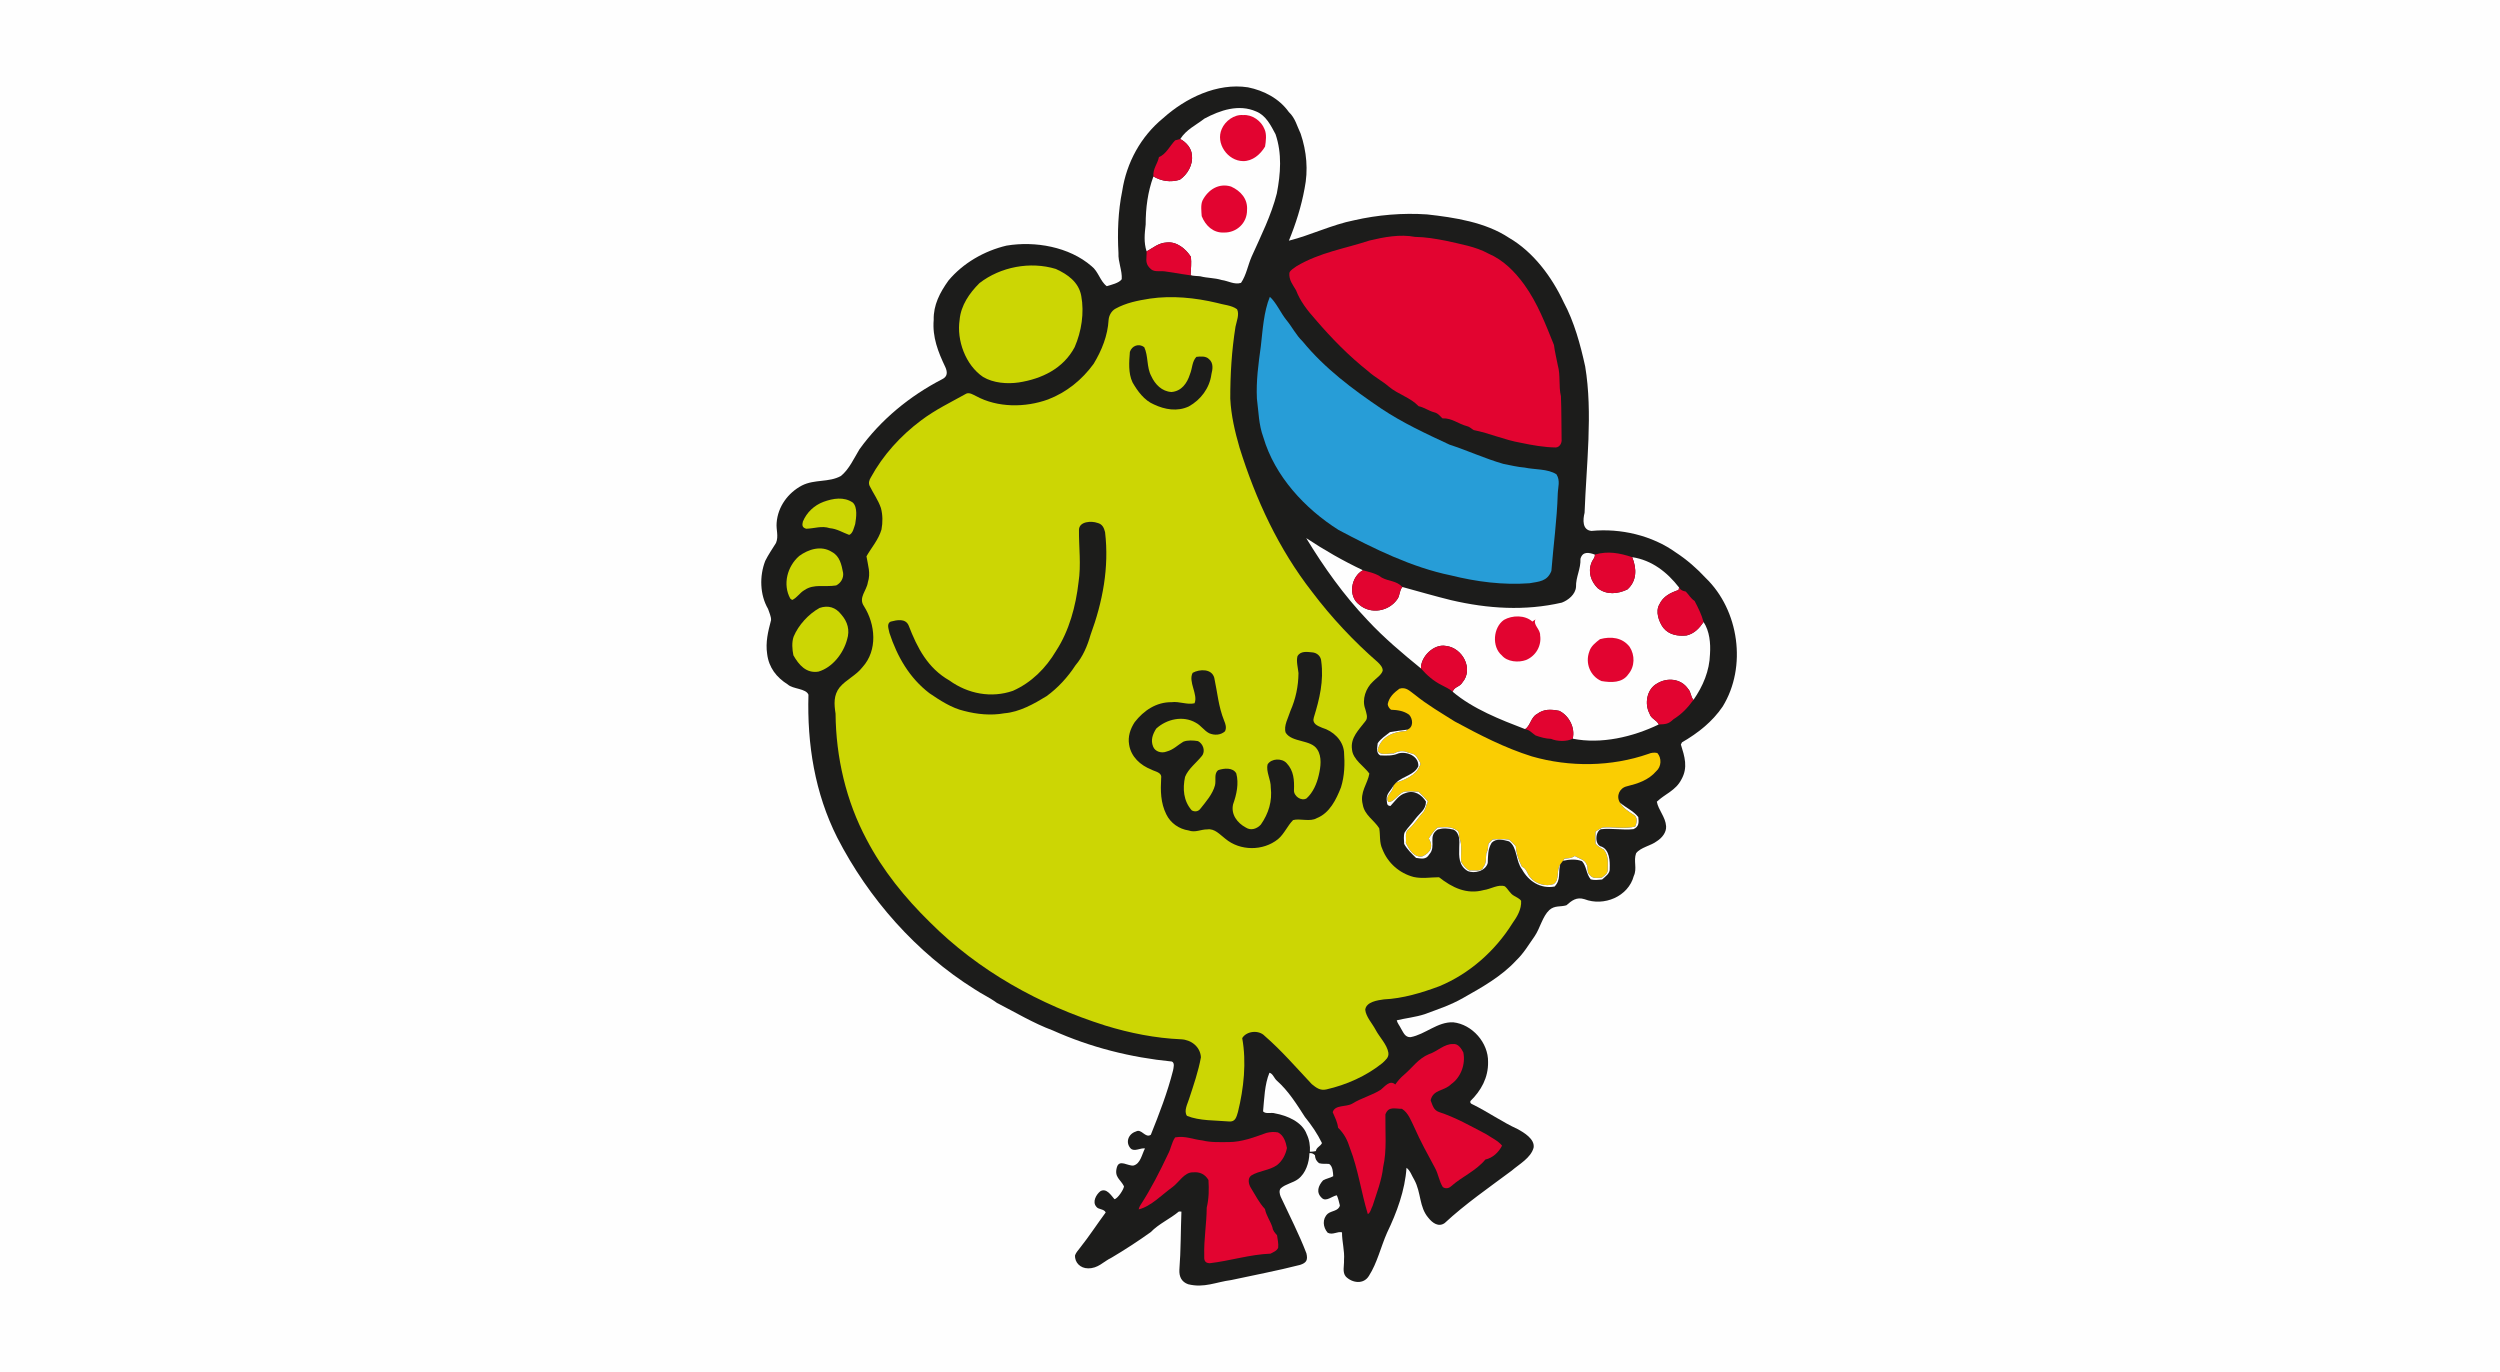 <svg width="1330" height="730" viewBox="0 0 1330 730" fill="none" xmlns="http://www.w3.org/2000/svg">
<rect x="0" y="0" width="1330" height="730" fill="#333333" stroke="none"/>
<g clip-path="url(#clip0_2_84)">
<path d="M0 0H1330V730H0V0Z" fill="#FEFEFE"/>
<path d="M663.902 46.452C672.396 48.166 680.547 52.407 685.663 59.606C689.129 62.869 689.98 67.033 691.961 71.16C695.148 80.58 696.036 90.56 694.03 100.336C692.304 109.782 689.345 119.152 685.689 128.04C696.963 125.234 708.745 119.482 720.35 117.197C733.008 114.302 746.162 113.198 759.138 114.061C773.777 115.686 790.244 118.187 802.775 126.503C815.738 134.02 825.578 147.313 831.85 160.733C837.513 171.246 840.763 183.333 843.315 194.925C847.467 219.759 843.899 247.653 842.998 272.805C842.071 276.41 841.703 281.997 846.654 282.454C862.182 280.943 878.992 284.841 891.714 294.033C897.542 297.855 902.671 302.362 907.407 307.453C925.207 324.593 929.448 354.735 916.485 375.849C910.898 384.076 903.331 389.98 894.812 394.932L894.228 396.087C896.234 402.537 898.1 408.275 894.52 414.636C891.523 420.591 885.708 422.381 881.43 426.508C882.268 430.977 886.064 434.659 886.369 439.56C886.584 442.861 884.159 445.781 881.506 447.469C878.344 449.958 872.847 450.707 870.409 453.932C868.898 458.045 871.082 461.994 869.178 466.006C866.258 476.989 853.269 482.359 842.947 478.372C838.732 477.065 836.256 479.045 833.298 481.623C830.136 482.562 827.089 481.585 824.245 484.137C820.627 487.501 819.306 493.811 816.487 497.988C813.263 502.572 810.66 507.092 806.597 510.977C798.789 519.471 788.238 525.349 778.322 530.948C771.694 534.745 764.838 536.967 757.83 539.582C753.056 541.118 747.838 541.664 743.064 542.807C743.432 544.369 744.588 545.638 745.286 547.111C746.581 549.193 747.432 551.898 750.39 551.771C758.3 550.31 764.699 543.543 773.078 543.861C783.236 544.94 791.882 554.792 791.653 565.038C791.793 573.215 788.009 580.16 782.271 585.746C781.979 586.559 782.372 587.156 783.426 587.536C791.653 591.574 798.992 596.818 807.295 600.639C810.711 602.48 816.627 605.984 815.878 610.568C814.431 616.027 808.171 619.354 804.197 622.807C792.39 631.606 779.414 640.582 768.596 650.65C765.308 653.025 762.032 650.574 759.938 647.933C754.872 642.08 756.179 634.589 752.383 627.619C751.101 625.575 750.237 622.693 748.257 621.271C747.495 633.142 743.064 645.14 737.922 655.793C734.595 663.309 732.678 671.904 728.247 678.798C725.403 683.458 719.423 682.569 716.021 679.192C713.976 676.881 715.17 673.326 715.018 670.419C715.424 665.366 713.9 660.604 713.951 655.602C711.475 654.942 709.025 657.227 706.308 655.805C703.781 652.885 703.337 648.441 706.371 645.699C708.415 644.048 712.11 644.302 712.821 641.319C712.351 639.516 711.983 637.586 711.183 635.897C708.72 636.291 705.521 639.503 703.273 637.37C699.96 634.386 701.318 630.806 703.857 627.962C705.571 626.959 707.577 626.705 709.279 625.74C709.165 623.645 709.038 620.509 707.12 619.214C705.356 619.024 703.388 619.366 701.699 618.795C700.175 617.449 699.718 616.561 699.541 614.542C698.563 613.615 697.585 613.272 696.608 613.513C696.493 618.427 694.678 624.216 690.577 627.276C687.822 629.346 683.987 629.828 681.41 632.152C680.293 633.231 680.801 635.427 681.347 636.684C685.854 646.372 691.25 656.859 695.021 666.8C695.846 670.33 695.071 671.803 691.656 672.92C679.379 676.069 667.254 678.329 654.976 680.995C646.863 682.049 640.616 685.337 632.097 683.217C628.555 681.973 627.247 679.141 627.425 675.497C628.237 665.277 628.11 654.866 628.517 644.569L627.171 644.518C622.359 648.543 616.544 650.993 612.176 655.5C605.473 660.287 598.49 664.845 591.392 669.048C586.898 671.193 584.244 674.875 578.797 674.748C574.887 674.761 571.649 671.752 571.929 667.778C572.551 666.191 573.643 665.086 574.658 663.74C579.445 657.697 583.648 651.222 588.231 645.026C587.33 643.02 584.32 643.591 583.241 641.966C580.994 639.427 583.14 635.529 585.349 633.764C588.586 631.809 591.088 635.884 592.891 637.967C594.566 637.725 597.842 632.812 597.969 631.123C596.065 627.314 592.7 626.299 594.173 621.03C595.443 616.484 600.102 620.484 603.022 620.065C606.78 619.087 607.479 614.072 609.129 610.961C606.704 610.568 603.467 612.929 601.499 610.961C598.54 607.698 600.356 603.166 604.317 601.96C607.301 600.22 609.269 605.718 612.24 603.699C616.722 592.526 621.115 581.163 624.06 569.469C624.302 568.086 625.101 565.47 623.438 564.734C601.537 562.588 580.194 557.205 560.083 548.19C549.761 544.356 540.213 538.566 530.373 533.551C526.615 530.771 522.375 528.866 518.515 526.276C487.459 506.838 462.105 478.08 445.396 445.578C433.487 421.911 429.335 395.935 430.097 369.602C428.865 366.212 421.743 366.631 419.14 364.168C413.084 360.385 409.021 355.154 408.132 347.942C407.18 341.619 408.614 335.957 410.202 329.9C410.29 327.932 409.186 325.838 408.614 323.958C404.209 316.404 403.98 306.437 407.116 298.375C408.767 295.036 410.887 292.014 412.842 288.84C414.341 285.145 412.83 281.959 413.172 278.099C413.807 269.567 419.191 262.19 426.656 258.267C433.436 254.852 440.965 256.769 447.377 253.214C451.719 249.697 454.372 243.742 457.204 239.07C468.504 223.326 484.057 210.605 501.235 201.743C504.13 200.346 504.117 197.984 502.924 195.318C499.077 187.269 495.953 179.333 496.728 170.192C496.525 162.219 500.08 155.54 504.587 149.243C512.395 139.911 523.67 133.461 535.465 130.668C550.662 128.129 568.818 131.277 580.715 141.612C584.333 144.38 585.273 149.636 588.802 152.252C591.1 151.528 595.366 150.601 596.763 148.544C597.093 144.025 594.757 139.251 595.024 134.629C594.414 123.647 594.82 112.41 597.017 101.618C599.328 86.497 606.92 72.569 618.791 62.856C630.713 52.153 647.511 43.951 663.902 46.452Z" fill="#1C1C1B"/>
<path d="M668.307 59.314C673.513 61.422 676.078 66.716 678.579 71.388C682.108 81.685 681.283 92.426 679.264 102.926C676.344 114.505 670.758 125.627 665.882 136.508C663.889 141.015 663.026 146.437 660.22 150.487C656.665 151.579 653.491 149.446 649.923 148.963C646.203 147.795 642.305 147.973 638.56 146.995C636.846 146.716 634.979 147.021 633.405 146.31C633.57 143.072 633.925 139.911 633.57 136.648C630.878 132.42 626.028 128.383 620.721 129.005C616.328 129.182 613.484 131.874 609.993 133.728C608.406 128.878 608.952 124.345 609.497 119.393C609.497 110.671 610.589 102.101 613.611 93.874C618.068 96.438 622.664 97.099 627.653 95.626C631.742 92.82 634.789 87.602 634.078 82.561C633.964 78.904 631.018 75.603 627.895 73.966C631.196 68.811 636.096 66.716 640.769 63.085C649.199 58.603 659.014 55.226 668.307 59.314Z" fill="#FEFEFE"/>
<path d="M661.35 61.218C666.149 60.837 670.999 64.291 672.726 68.722C673.957 71.363 673.475 75.172 673.005 77.99C670.567 82.117 666.352 85.773 661.337 85.71C653.161 85.659 646.533 76.251 649.986 68.595C651.777 64.367 656.589 60.787 661.35 61.218Z" fill="#E20430"/>
<path d="M625.178 74.664C626.079 74.448 626.993 74.207 627.895 73.966C631.018 75.603 633.963 78.904 634.078 82.561C634.789 87.602 631.742 92.82 627.653 95.626C622.664 97.099 618.068 96.438 613.611 93.874C613.294 89.62 615.744 87.411 616.569 83.551C620.251 82.206 622.511 77.394 625.178 74.664Z" fill="#E20430"/>
<path d="M654.925 99.244C660.055 101.568 663.889 105.846 663.419 111.776C663.495 118.581 657.922 123.85 651.18 123.71C645.39 123.99 641.327 120.028 639.309 115C639.144 112.461 638.687 108.97 639.74 106.659C642.699 100.895 648.425 97.238 654.925 99.244Z" fill="#E20430"/>
<path d="M752.739 126.021C758.389 126.097 763.785 127.024 769.308 128.103C776.798 129.843 785.064 131.163 791.818 134.896C799.792 138.311 805.835 144.456 810.876 151.363C818.075 161.393 822.125 172.211 826.708 183.523C827.14 187.18 828.079 190.684 828.74 194.29C830.263 199.622 829.12 205.361 830.415 210.795C830.746 218.413 830.619 226.056 830.771 233.687C831.012 235.617 829.781 237.902 827.724 238.054C821.49 237.978 815.18 236.848 809.098 235.566C800.515 234.106 792.517 230.487 784.048 228.811C782.855 228.164 781.814 226.983 780.48 226.729C775.745 225.523 772.52 222.349 767.365 222.565C765.956 221.193 764.991 219.797 762.934 219.34C760.039 218.565 757.69 216.724 754.707 216.102C750.123 211.328 743.864 209.881 738.823 205.653C735.37 202.657 731.282 200.613 727.93 197.553C717.608 189.402 708.263 179.841 699.731 169.862C695.668 165.316 691.631 160.174 689.498 154.423C687.708 151.363 685.638 148.976 685.943 145.193C686.412 143.606 688.596 142.552 689.853 141.561C702.372 134.223 714.979 132.42 728.527 127.976C736.221 126.123 744.88 124.485 752.739 126.021Z" fill="#E20430"/>
<path d="M620.721 129.005C626.028 128.383 630.878 132.42 633.57 136.648C633.925 139.911 633.57 143.072 633.405 146.31C634.979 147.021 636.846 146.716 638.56 146.996C632.148 146.627 625.8 145.142 619.451 144.342C616.442 144.012 613.776 145.053 611.592 142.514C608.901 139.746 610.17 137.092 609.993 133.728C613.484 131.874 616.328 129.182 620.721 129.005Z" fill="#E20430"/>
<path d="M561.683 143.072C568.031 145.942 573.909 150.119 575.23 157.432C576.893 166.421 575.357 176.324 571.713 184.691C565.695 196.054 554.281 201.552 542.016 203.457C535.807 204.371 528.507 203.799 523.009 200.549C513.665 194.239 508.866 181.047 510.516 170.166C511.164 162.511 515.772 155.87 521.08 150.614C532.303 141.917 548.098 138.946 561.683 143.072Z" fill="#CCD604"/>
<path d="M675.557 157.914C678.909 160.847 681.372 166.548 684.267 170.128C687.403 173.887 689.46 178.241 693.015 181.657C704.81 196.029 719.537 207.024 734.837 217.372C746.314 225.028 758.693 230.754 771.148 236.556C780.76 239.679 790.015 243.984 799.715 246.764C803.55 247.501 807.244 248.453 811.155 248.757C816.322 249.9 823.521 249.341 828.041 252.351C830.187 255.817 828.828 259.067 828.714 262.863C828.321 276.461 826.403 290.173 825.337 303.746C823.128 309.332 818.874 309.37 813.707 310.284C799.538 311.325 785.559 309.51 771.821 306.095C751.05 301.854 730.761 291.824 712.11 281.933C694.17 270.595 678.172 253.328 672.091 232.608C669.602 225.84 669.59 219.111 668.676 212.09C668.218 202.58 669.475 193.528 670.77 184.171C671.735 175.689 672.307 165.824 675.557 157.914Z" fill="#279DD7"/>
<path d="M611.796 158.854C623.527 157.153 635.893 158.397 647.371 161.127C650.799 162.18 655.205 162.346 658.112 164.517C659.483 167.183 657.846 171.017 657.287 173.785C655.268 186.443 654.481 199.254 654.506 212.077C654.951 221.041 656.944 229.472 659.407 238.054C668.041 265.707 680.204 292.04 698.093 314.957C708.327 328.516 720.274 341.238 733.085 352.386C734.253 353.528 735.725 355.128 735.586 356.868C734.837 359.178 732.158 360.778 730.507 362.505C726.647 365.984 724.413 372.129 726.305 377.131C726.825 379.226 728.031 381.88 726.356 383.721C722.915 388.266 718.319 392.456 719.271 398.753C719.715 404.098 725.721 407.666 728.501 411.526C727.625 416.934 723.283 421.429 724.972 427.942C725.886 433.681 730.99 436.22 733.757 440.664C734.418 444.537 733.707 448.142 735.459 451.824C738.316 459.137 744.499 464.559 752.066 466.552C756.649 467.568 760.991 466.704 765.562 466.692C772.558 472.215 780.277 475.998 789.368 473.51C792.974 473.053 797.138 470.259 800.592 471.529C802.42 473.053 803.296 475.427 805.569 476.62C806.762 477.395 808.463 478.03 809.238 479.249C809.492 483.73 807.105 487.704 804.604 491.209C795.462 505.873 781.699 518.087 765.689 524.689C756.332 528.168 746.251 531.228 736.233 531.672C732.932 532.129 726.8 532.954 726.305 537.182C726.686 540.941 730.088 544.534 731.828 547.86C733.834 551.707 737.909 555.681 738.608 559.998C738.988 562.639 737.122 563.87 735.472 565.534C726.876 572.453 716.287 577.151 705.571 579.588C702.283 580.299 700.277 578.7 697.865 576.757C689.701 568.073 681.791 558.893 672.777 551.072C669.679 547.809 663.165 548.444 660.855 552.278C663.191 565.076 661.693 579.043 658.582 591.612C657.769 594.304 657.236 596.97 653.757 596.614C646.647 595.992 638.128 596.36 631.462 593.631C629.647 591.003 631.792 587.27 632.618 584.527C634.992 577.29 637.519 570.003 638.89 562.486C638.56 556.862 633.71 553.142 628.352 552.901C614.678 552.329 601.054 549.599 587.99 545.587C553.011 534.516 520.622 516.576 494.607 490.523C481.492 477.687 469.583 462.997 461.063 446.682C450.094 426.165 444.71 402.854 444.52 379.658C443.733 374.668 443.377 369.856 446.704 365.654C450.208 361.489 455.452 359.343 458.842 354.925C467.018 345.898 465.774 332.148 459.578 322.409C456.569 317.94 461.076 314.208 461.686 309.853C463.311 304.876 461.736 300.813 460.962 295.95C463.59 291.341 467.361 287.139 468.948 281.717C469.646 277.896 469.659 274.011 468.643 270.24C467.158 265.936 464.593 262.457 462.625 258.47C461.939 256.87 462.435 255.423 463.273 254.014C469.748 242.105 479.194 231.744 490.024 223.657C497.566 217.956 505.895 213.982 514.096 209.398C515.785 208.687 517.702 209.97 519.226 210.694C530.703 216.966 545.482 216.902 557.582 212.496C567.396 208.738 575.661 202.035 581.819 193.553C586.136 186.393 589.31 178.572 589.78 170.141C589.958 167.881 591.265 165.494 593.259 164.313C599.048 161.076 605.308 159.882 611.796 158.854Z" fill="#CCD604"/>
<path d="M608.736 184.704C610.958 189.363 609.942 195.407 612.468 200.067C614.474 204.485 618.156 208.281 623.248 208.548C628.58 208.091 631.526 203.901 633.024 199.178C634.421 195.775 634.09 192.398 636.49 189.846C638.585 189.617 641.467 189.325 643.092 190.963C645.644 193.02 645.187 196.321 644.463 199.14C643.511 206.453 638.801 212.712 632.427 216.229C626.32 219.086 619.705 217.918 613.827 215.137C608.774 213.017 605.143 208.053 602.502 203.418C600.178 198.467 600.673 192.563 601.092 187.23C602.134 183.904 605.904 182.52 608.736 184.704Z" fill="#1C1C1B"/>
<path d="M453.712 267.383C456.34 269.91 455.502 275.522 454.969 278.772C454.322 280.575 453.763 283.838 451.757 284.561C448.253 283.292 445.294 281.324 441.46 280.994C437.029 279.546 433.309 281.197 428.878 281.286C426.694 280.651 426.656 279.343 427.151 277.439C429.17 272.576 433.157 268.843 438.07 266.99C443.136 265.136 448.989 264.107 453.712 267.383Z" fill="#CCD604"/>
<path d="M583.838 278.188C586.441 278.81 587.304 280.727 587.901 283.127C590.123 301.93 586.631 320.15 580.169 337.76C578.506 343.574 576.119 349.301 572.157 353.935C568.094 360.194 562.8 365.996 556.757 370.364C550.129 374.452 542.257 378.845 534.373 379.455C527.301 380.762 519.772 380.026 512.865 378.198C506.263 376.674 500.003 372.56 494.455 368.79C483.815 360.664 477.315 349.301 473.189 336.731C472.871 334.814 471.462 331.754 473.874 330.688C477.201 329.824 481.759 328.847 483.422 332.821C488.018 344.768 493.579 355.458 505.095 362.022C514.896 369.107 527.313 371.519 538.867 367.52C548.745 363.14 556.414 355.458 561.86 346.228C568.818 335.576 572.335 322.384 573.77 309.84C575.23 300.368 573.922 291.214 574.011 281.882C574.087 277.337 580.664 277.032 583.838 278.188Z" fill="#1C1C1B"/>
<path d="M694.894 286.263C704.632 292.7 714.484 298.35 725.073 303.365C718.776 306.729 716.922 317.166 723.131 321.673C729.276 327.082 739.128 325.241 743.546 318.512C744.816 316.633 744.423 314.131 746.06 312.278C754.173 314.5 764.026 317.344 771.987 319.286C791.476 323.844 811.269 325.126 830.898 320.594C834.364 319.286 838.173 316.176 838.44 312.214C838.3 306.958 841.055 302.603 840.801 297.296C841.906 293.258 845.245 293.842 848.444 295.049C848.736 296.623 847.048 297.982 846.629 299.518C844.699 304.292 846.426 309.383 849.968 312.887C854.704 316.62 860.595 316.036 865.75 313.598C870.917 309.04 870.778 302.387 868.314 296.407C878.776 297.982 886.953 304.393 893.276 312.557L892.984 313.877C888.679 315.363 884.832 317.191 882.801 321.521C880.566 325.279 882.458 330.675 884.845 333.951C887.905 337.798 892.653 338.521 897.288 338.064C901.427 337.023 903.953 334.306 906.302 330.903C909.514 335.791 910.098 342.241 909.717 347.929C909.464 356.918 905.985 365.057 900.919 372.345C899.344 370.529 899.675 368.142 898.049 366.466C894.291 360.969 886.902 360.283 881.493 363.673C876.072 366.657 874.764 374.465 877.557 379.632C878.319 382.438 881.239 382.832 882.446 385.422C868.708 392.049 851.796 396.036 836.675 392.976C838.097 387.263 834.77 380.699 829.501 378.16C825.121 377.334 821.376 377.068 817.643 379.899C814.456 381.549 814.139 386.222 811.358 387.898C798.205 382.845 783.655 377.182 772.812 368.002C773.662 365.273 776.57 365.527 777.967 363.089C784.15 355.877 778.005 344.577 769.269 343.638C762.782 342.356 755.76 349.44 755.951 355.623C746.022 347.523 736.373 339.435 727.498 329.9C714.903 316.658 704.365 301.841 694.894 286.263Z" fill="#FEFEFE"/>
<path d="M442.603 293.652C446.793 295.899 447.707 300.457 448.532 304.749C448.9 307.542 447.313 310.221 444.837 311.453C438.527 312.456 433.081 310.488 428.015 313.903C425.513 315.274 424.003 318.08 421.425 319.185L420.422 318.436C416.296 310.881 418.822 301.333 425.145 295.798C430.16 292.129 436.953 290.034 442.603 293.652Z" fill="#CCD604"/>
<path d="M868.314 296.407C870.777 302.387 870.917 309.04 865.75 313.598C860.595 316.036 854.704 316.62 849.968 312.887C846.426 309.383 844.699 304.292 846.629 299.518C847.048 297.982 848.736 296.623 848.444 295.049C855.364 292.992 861.661 294.211 868.314 296.407Z" fill="#E20430"/>
<path d="M725.073 303.365C728.552 304.393 732.056 304.977 735.04 307.25C738.823 309.358 742.835 308.824 746.06 312.278C744.422 314.131 744.816 316.633 743.546 318.512C739.128 325.241 729.276 327.082 723.131 321.673C716.922 317.166 718.776 306.729 725.073 303.365Z" fill="#E20430"/>
<path d="M893.276 312.557C894.215 314.081 895.167 314.335 896.843 314.715C898.494 316.391 899.433 318.359 901.528 319.705C903.445 323.374 905.21 326.879 906.302 330.903C903.953 334.306 901.427 337.023 897.288 338.064C892.653 338.521 887.905 337.798 884.845 333.951C882.458 330.675 880.566 325.279 882.801 321.521C884.832 317.191 888.679 315.363 892.984 313.877L893.276 312.557Z" fill="#E20430"/>
<path d="M435.988 323.438C440.622 321.838 444.545 323.095 447.529 326.879C450.957 330.789 452.227 335.246 450.627 340.311C448.659 347.599 442.857 355.141 435.404 357.299C428.916 358.366 424.929 353.668 422.085 348.615C421.451 345.53 421.146 341.695 422.212 338.686C424.764 332.541 430.173 326.65 435.988 323.438Z" fill="#CCD604"/>
<path d="M815.218 330.675C815.802 330.319 816.361 329.938 816.906 329.519C815.345 332.3 819.522 334.776 819.344 337.95C820.233 343.562 817.021 348.983 811.879 351.116C807.867 352.602 801.874 352.157 798.979 348.678C793.52 344.07 794.358 333.747 800.109 329.773C804.527 327.247 811.307 327.12 815.218 330.675Z" fill="#E20430"/>
<path d="M851.2 340.032C857.014 338.445 863.096 339.118 866.969 344.12C869.838 348.539 869.774 354.544 866.308 358.658C863.058 363.444 857.078 363.178 851.999 362.327C845.969 359.75 843.213 352.767 845.512 346.634C846.337 343.765 848.914 341.772 851.2 340.032Z" fill="#E20430"/>
<path d="M769.269 343.638C778.005 344.577 784.15 355.877 777.967 363.089C776.57 365.527 773.662 365.273 772.812 368.002C771.072 366.403 768.939 365.565 766.781 364.384C762.553 362.251 759.036 359.166 755.951 355.623C755.76 349.44 762.782 342.356 769.269 343.638Z" fill="#E20430"/>
<path d="M698.042 347.053C700.671 347.231 702.766 349.135 702.905 351.814C704.302 362.162 702.029 371.799 698.982 381.613C697.903 384.977 700.798 386.095 703.362 387.161C709.19 388.888 714.395 393.675 715.018 399.947C715.487 406.409 715.335 412.63 713.405 418.852C710.879 425.314 707.387 432.551 700.518 435.255C697.014 437.363 691.504 435.268 687.923 436.284C684.851 439.382 683.302 443.559 679.874 446.454C671.926 452.827 659.725 452.776 651.878 446.212C649.047 444.067 646.203 440.639 642.292 441.235C638.636 441.223 635.982 443.102 632.313 441.794C627.234 441.058 622.702 437.845 620.467 433.224C617.407 427.053 617.369 420.642 617.737 413.925C618.245 410.84 614.525 410.535 612.532 409.418C606.679 407.12 601.727 402.626 600.699 396.188C599.924 391.897 601.321 387.745 603.657 384.178C608.482 377.994 615.135 373.487 623.248 373.563C627.399 373.017 631.488 375.062 635.487 374.147C637.531 369.539 631.945 362.594 634.509 357.934C638.217 355.89 644.755 355.661 646.012 360.689C647.676 368.459 648.209 375.9 651.243 383.403C652.018 385.257 652.615 387.098 651.713 389.04C649.402 391.135 646.101 391.288 643.321 390.107C640.553 388.698 638.953 385.942 636.16 384.482C629.355 380.534 620.607 382.54 615.084 387.644C613.243 390.589 612.049 393.725 613.446 397.153C614.474 399.947 618.068 400.886 620.632 399.82C624.289 398.88 626.46 396.404 629.558 394.576C631.957 393.662 634.84 393.878 637.328 394.271C640.083 395.642 641.442 399.667 639.398 402.168C636.554 405.736 632.148 408.999 630.447 413.303C629.101 419.626 629.583 426.076 634.002 431.104C635.487 431.967 637.341 431.802 638.445 430.431C641.454 426.66 645.124 422.495 646.368 417.81C647.066 415.17 645.644 411.284 648.234 409.659C651.231 408.707 655.865 408.187 657.693 411.437C659.166 416.858 657.846 422.699 656.005 427.879C654.748 433.275 658.252 437.845 662.81 440.27C665.54 442.035 668.739 440.918 670.783 438.658C674.897 432.754 676.89 426.254 676.052 419.004C676.166 414.7 673.386 410.612 674.376 406.625C676.382 403.438 682.007 403.235 684.495 406.015C688.317 410.04 688.596 415.055 688.393 420.324C688.165 423.46 692.227 426.406 695.071 424.755C698.55 421.607 700.544 416.934 701.572 412.44C702.6 408.123 703.388 402.575 700.772 398.677C697.471 393.357 687.377 395.122 684 389.815C682.731 386.234 685.473 381.651 686.514 378.172C689.333 371.76 690.729 365.082 690.793 358.074C690.539 355.28 689.498 351.764 690.285 349.008C691.961 346.241 695.313 346.787 698.042 347.053Z" fill="#1C1C1B"/>
<path d="M898.049 366.466C899.675 368.142 899.344 370.529 900.919 372.345C897.757 376.649 894.786 379.835 890.216 382.692C887.626 385.282 885.975 385.269 882.446 385.422C881.239 382.832 878.319 382.438 877.557 379.632C874.764 374.465 876.072 366.656 881.493 363.673C886.902 360.283 894.291 360.969 898.049 366.466Z" fill="#E20430"/>
<path d="M744.461 366.403C748.054 365.26 750.034 367.723 752.713 369.602C759.379 375.011 766.717 379.264 773.954 383.835C787.273 391.034 800.49 397.877 815.002 402.422C835.05 408.174 857.23 407.958 876.973 401.064C878.51 400.404 880.059 400.251 881.696 400.594C884.096 403.273 883.893 407.895 881.125 410.269C876.935 415.094 871.476 416.808 865.496 418.318C861.573 419.182 859.655 423.549 861.801 426.965C863.553 429.986 866.207 431.637 869.076 433.427C871.374 434.684 870.841 437.782 869.901 439.737C864.582 441.109 858.005 439.775 852.431 440.245C851.187 440.956 849.917 441.553 848.813 442.492C848.66 444.613 848.736 446.758 848.851 448.879C850.057 450.263 851.555 451.151 853.18 451.939C855.719 455.1 855.44 458.465 855.288 462.235C855.491 464.737 853.904 465.536 852.203 466.882C850.031 467.009 847.365 467.669 845.88 465.587C843.861 464.114 845.207 461.296 843.924 459.595C843.163 457.271 839.735 456.687 837.818 455.379C836.015 456.611 834.428 456.624 832.345 456.789L831.52 457.944L830.073 459.81C827.787 463.264 829.857 468.05 826.556 470.336C822.353 471.809 816.97 470.272 814.126 466.781C812.26 464.864 812.425 462.147 809.682 461.105C807.956 457.766 806.635 453.907 806.394 450.136C805.277 448.917 804.096 447.736 802.839 446.67C799.893 446.301 796.986 446.365 794.04 446.631C793.266 447.342 792.542 448.092 791.856 448.879C791.653 450.732 791.577 452.358 790.714 454.059C790.32 456.763 790.968 458.972 789.101 461.334C788.403 463.988 783.82 462.832 781.75 463.111C779.998 462.286 778.309 460.204 777.357 458.528C776.989 454.364 778.043 449.59 776.43 445.679C775.91 444.054 776.659 442.416 774.907 441.604C771.745 439.483 768.444 440.118 764.813 440.22C762.794 441.908 761.487 443.914 760.103 446.098C762.794 450.339 760.915 453.653 756.763 455.57C752.409 456.522 749.488 451.735 747.914 448.409C748.27 445.895 747.114 442.683 749.438 441.109C752.65 438.277 754.719 434.71 757.563 431.574C758.477 430.088 758.769 428.171 759.582 426.571L759.493 426.076C757.919 424.4 756.395 422.711 754.656 421.175C752.396 421.01 750.136 420.947 747.876 421.086C744.13 421.327 742.124 426.698 738.633 426.673C736.436 423.333 741.033 421.899 741.325 417.925L742.67 416.389C747.114 414.992 753.412 412.415 755.176 407.704C756.649 406.092 754.453 404.213 753.716 402.676C752.244 400.505 750.314 401.051 748.143 399.959C745.641 399.248 743.711 399.718 741.464 400.835C739.128 400.658 733.072 402.397 732.996 398.74C734.735 391.859 741.591 389.104 748.054 388.913L748.65 388.177C752.091 386.946 751.736 382.54 749.666 380.242C746.733 378.134 743.521 377.728 740.017 377.576C738.938 376.712 738.366 375.709 738.265 374.579C739.014 370.846 741.54 368.548 744.461 366.403Z" fill="#FACD02"/>
<path d="M829.501 378.16C834.77 380.699 838.097 387.263 836.675 392.976C833.539 394.64 828.384 394.474 825.159 393.078C822.15 392.951 819.751 392.265 816.945 391.275C815.002 389.98 813.783 388.291 811.358 387.898C814.139 386.222 814.456 381.549 817.643 379.899C821.376 377.068 825.121 377.334 829.501 378.16Z" fill="#E20430"/>
<path d="M739.458 389.497C742.493 388.951 745.591 388.571 748.65 388.177L748.054 388.913C741.591 389.104 734.735 391.859 732.996 398.74C733.072 402.397 739.128 400.658 741.464 400.835C743.712 399.718 745.641 399.248 748.143 399.959C750.314 401.051 752.244 400.505 753.716 402.676C754.453 404.213 756.649 406.092 755.176 407.704C753.412 412.414 747.114 414.992 742.67 416.388C746.67 412.757 752.396 412.389 754.542 407.653C754.91 402.27 748.46 399.553 743.851 400.835C741.007 402.181 737.325 402.003 734.227 401.864C731.891 400.442 732.742 397.598 732.945 395.35C734.545 393.002 737.236 391.25 739.458 389.497Z" fill="#FEFEFE"/>
<path d="M741.325 417.925C741.033 421.899 736.436 423.333 738.633 426.673C742.124 426.698 744.13 421.327 747.876 421.086C750.136 420.947 752.396 421.01 754.656 421.175C756.395 422.711 757.919 424.4 759.493 426.076L759.582 426.571C758.769 428.171 758.477 430.088 757.563 431.573C754.719 434.709 752.65 438.277 749.438 441.108C747.114 442.683 748.269 445.895 747.914 448.409C749.488 451.735 752.408 456.522 756.763 455.57C760.915 453.653 762.794 450.339 760.103 446.098C761.486 443.914 762.794 441.908 764.813 440.22C768.444 440.118 771.745 439.483 774.907 441.604C776.659 442.416 775.91 444.054 776.43 445.679C778.043 449.59 776.989 454.364 777.357 458.528C778.309 460.204 779.998 462.286 781.75 463.111C783.82 462.832 788.403 463.987 789.101 461.334C790.968 458.972 790.32 456.763 790.714 454.059C791.577 452.357 791.653 450.732 791.856 448.879C792.542 448.092 793.266 447.342 794.04 446.631C796.986 446.365 799.893 446.301 802.839 446.669C804.096 447.736 805.276 448.917 806.394 450.136C806.635 453.906 807.955 457.766 809.682 461.105C812.425 462.146 812.26 464.863 814.126 466.781C816.97 470.272 822.353 471.808 826.556 470.336C829.857 468.05 827.787 463.264 830.073 459.81C828.778 464.318 830.593 467.847 827.076 471.618C819.687 473.015 813.186 468.876 809.72 462.515C806.279 458.109 807.346 450.72 802.813 447.609C799.766 446.771 795.983 445.755 793.52 448.434C791.425 451.951 791.666 455.24 791.488 459.112C790.32 463.416 784.391 464.94 780.76 463.353C776.024 460.483 776.151 455.709 776.303 450.77C776.481 447.482 776.735 443.127 773.307 441.362C770.171 440.664 768.089 440.436 764.915 441.274C759.315 444.727 764.356 450.225 760.344 454.554C758.617 457.5 756.255 456.75 753.348 456.408C750.986 454.097 748.6 451.9 747.013 448.955C746.974 447 746.555 444.651 747.292 442.81C748.942 440.232 751.228 438.099 752.993 435.611C755.367 432.462 758.554 430.837 758.617 426.457C756.344 422.737 752.37 420.197 747.927 421.848C744.207 422.775 742.188 426.216 739.712 428.793C737.528 428.653 737.985 427.054 737.706 425.378C737.516 422.127 739.814 420.82 741.325 417.925Z" fill="#FEFEFE"/>
<path d="M861.801 426.965C865.013 429.796 868.797 431.218 871.577 434.671C871.869 437.579 872.034 439.788 868.987 441.108C863.198 441.743 857.345 440.461 851.606 441.159C848.571 442.543 848.254 449.717 852.177 450.466C856.253 452.243 856.519 458.147 856.367 461.943C856.659 464.711 854.094 466.235 852.317 467.898C850.362 468.076 848.165 468.38 846.261 467.822C843.734 464.698 844.178 461.029 841.652 458.16C838.529 456.89 834.745 457.195 831.52 457.944L832.345 456.789C834.428 456.623 836.015 456.611 837.817 455.379C839.735 456.687 843.163 457.271 843.924 459.594C845.207 461.296 843.861 464.114 845.88 465.587C847.365 467.669 850.031 467.009 852.203 466.882C853.904 465.536 855.491 464.737 855.288 462.235C855.44 458.464 855.719 455.1 853.18 451.939C851.555 451.151 850.057 450.263 848.851 448.879C848.736 446.758 848.66 444.613 848.813 442.492C849.917 441.553 851.187 440.956 852.431 440.245C858.005 439.775 864.582 441.108 869.901 439.737C870.841 437.782 871.374 434.684 869.076 433.427C866.207 431.637 863.553 429.986 861.801 426.965Z" fill="#FEFEFE"/>
<path d="M773.091 555.453C775.681 555.072 777.484 557.878 778.487 559.884C779.769 565.991 777.255 573.101 772.075 576.732C768.063 580.706 762.502 579.436 761.093 585.365C762.159 587.968 762.578 590.571 765.562 591.599C774.475 594.507 782.347 599.039 790.625 603.369C793.443 605.261 796.922 606.835 799.106 609.476C797.278 613.005 794.231 615.989 790.231 616.865C785.013 623.086 777.992 625.791 771.91 631.161C770.666 632.266 768.965 632.52 767.568 631.504C765.638 628.457 765.219 624.673 763.493 621.487C759.607 614.275 755.659 607.14 752.358 599.636C750.669 596.183 749.234 592.018 745.844 589.898C742.023 589.898 738.696 588.387 737.033 592.869C736.881 601.934 737.896 611.99 735.84 620.852C735.141 627.809 732.335 634.856 730.228 641.522C729.504 642.753 729.06 645.305 727.676 645.889C724.21 634.539 722.547 622.058 718.192 610.86C716.871 606.556 715.106 603.102 711.856 599.954C711.526 596.944 710.155 594.418 708.999 591.675C710.206 587.575 716.16 589.073 719.461 587.105C724.21 584.121 730.012 582.699 734.595 579.728C736.728 578.001 739.458 574.345 742.277 576.948C743.661 575.03 745.121 573.278 746.962 571.767C751.634 567.793 754.427 563.21 760.331 560.747C764.318 559.566 768.635 555.097 773.091 555.453Z" fill="#E20430"/>
<path d="M675.341 570.701C677.157 571.095 677.893 573.774 679.341 574.954C685.574 580.515 689.764 587.359 694.259 594.291C697.852 598.735 700.759 602.975 703.286 608.117C702.448 609.933 700.417 610.212 700.023 612.383C699.007 612.637 697.953 612.739 696.862 612.713C697.077 609.59 696.557 606.188 695.148 603.356C692.799 596.843 684.686 593.466 678.401 592.336C676.217 591.599 673.526 592.894 671.951 591.269C672.611 584.54 672.738 576.973 675.341 570.701Z" fill="#FEFEFE"/>
<path d="M679.874 602.442C682.997 603.978 684.064 607.61 684.66 610.758C683.937 614.339 682.223 617.602 679.315 619.887C675.29 622.706 669.818 622.795 665.692 625.359C663.521 626.857 664.295 630.108 665.489 631.987C667.901 635.859 669.818 639.846 672.967 643.198C673.653 646.765 675.849 649.546 676.928 652.936C677.195 654.815 678.236 655.805 679.391 657.176C679.671 659.322 680.242 661.62 679.988 663.779C679.366 665.442 677.373 666.153 675.938 666.94C665.019 667.346 654.329 670.787 643.537 672.044C640.794 671.917 640.515 670.241 640.655 667.892C640.413 659.36 641.924 651.019 641.975 642.461C643.156 637.637 643.207 632.71 642.902 627.772C641.074 624.648 638.268 623.34 634.675 623.683C630.091 623.544 627.171 629.067 623.768 631.53C618.347 635.389 612.329 641.839 605.765 643.401C605.93 642.563 606.235 641.814 606.692 641.166C612.303 632.533 617.001 623.29 621.381 613.996C622.956 611.152 623.311 607.711 625.178 605.096C630.523 604.118 634.51 606.149 639.728 606.721C644.197 607.851 649.136 607.597 653.719 607.584C660.626 607.584 667.33 605.007 673.729 602.709C675.709 602.201 677.855 602.049 679.874 602.442Z" fill="#E20430"/>
</g>
<defs>
<clipPath id="clip0_2_84">
<rect width="1330" height="730" fill="white"/>
</clipPath>
</defs>
</svg>
